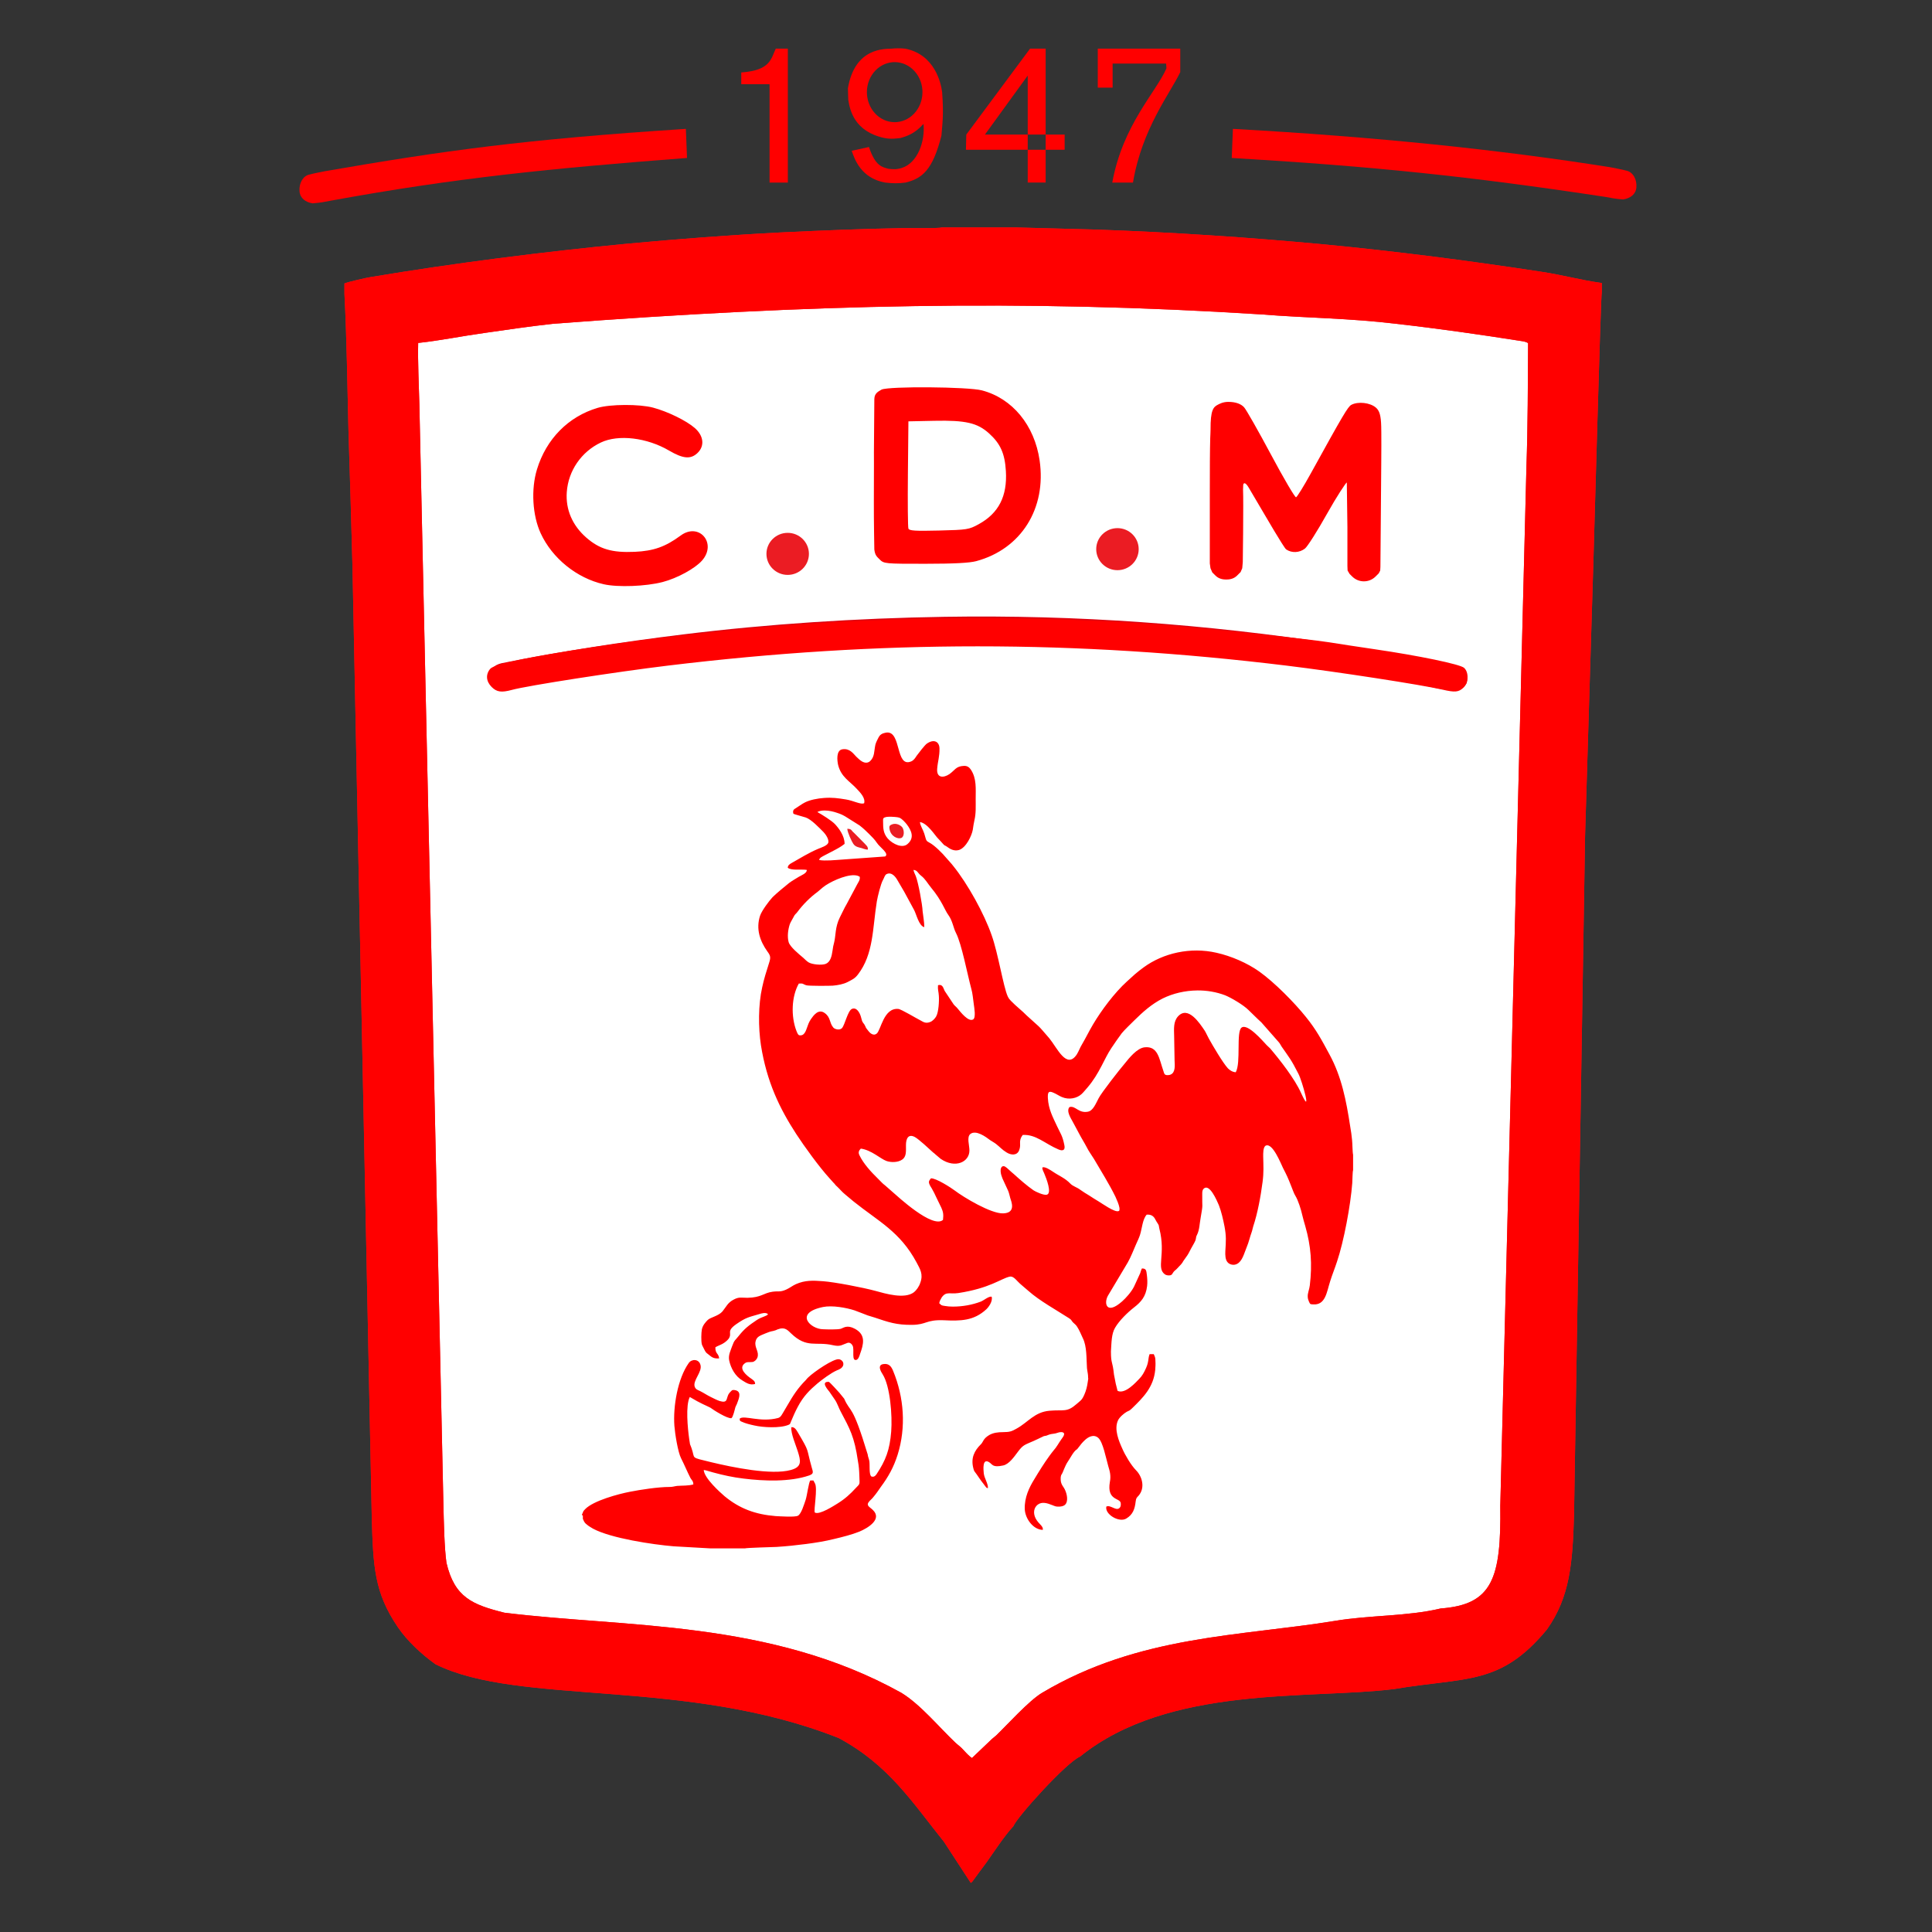<?xml version="1.0" encoding="UTF-8" standalone="no"?>
<svg
   xmlns:dc="http://purl.org/dc/elements/1.1/"
   xmlns:cc="http://creativecommons.org/ns#"
   xmlns:rdf="http://www.w3.org/1999/02/22-rdf-syntax-ns#"
   xmlns:svg="http://www.w3.org/2000/svg"
   xmlns="http://www.w3.org/2000/svg"
   xmlns:sodipodi="http://sodipodi.sourceforge.net/DTD/sodipodi-0.dtd"
   xmlns:inkscape="http://www.inkscape.org/namespaces/inkscape"
   width="1000"
   height="1000"
   viewBox="0 0 750 750"
   version="1.1"
   id="svg35"
   sodipodi:docname="Club Deportivo Morón.svg"
   inkscape:version="1.0.1 (3bc2e813f5, 2020-09-07)">
  <rect x="0" y="0" width="750" height="750" fill="#333333" stroke="none"/>
  <defs
     id="defs39" />
  <sodipodi:namedview
     pagecolor="#ffffff"
     bordercolor="#666666"
     borderopacity="1"
     objecttolerance="10"
     gridtolerance="10"
     guidetolerance="10"
     inkscape:pageopacity="0"
     inkscape:pageshadow="2"
     inkscape:window-width="1920"
     inkscape:window-height="1017"
     id="namedview37"
     showgrid="false"
     units="px"
     inkscape:zoom="0.845"
     inkscape:cx="500"
     inkscape:cy="500"
     inkscape:window-x="-8"
     inkscape:window-y="-8"
     inkscape:window-maximized="1"
     inkscape:current-layer="svg35" />
  <g
     id="surface1"
     transform="matrix(1.045,0,0,1.045,115.933,18.347)">
    <path
       style="fill:#eb1c23;fill-opacity:1;fill-rule:evenodd;stroke:none"
       d="m 17.016,91.609 c 0.875,16.711 1.051,33.773 1.488,50.402 0.523,16.887 1.051,33.773 1.488,50.664 l 7.176,353.598 c 0.523,18.113 0.934,27.762 9.684,40.625 3.5,5.16 8.863,10.125 14.027,13.801 31.391,15.562 92.996,4.852 149.777,27.41 18.504,9.965 27.105,23.59 39.094,38.555 l 9.934,15.238 0.441,-0.352 0.172,-0.176 2.363,-3.234 c 0.965,-1.312 1.84,-2.453 2.801,-3.766 2.625,-3.672 6.801,-10.098 10.039,-13.512 1.184,-3.23 19.633,-23.684 24.758,-25.875 33.074,-26.691 85.137,-21.195 116.668,-25.09 27.039,-4.551 39.426,-1.211 56.754,-22.086 8.664,-12.164 9.574,-25 10.102,-42.504 l 4.113,-252.707 c 1.047,-33.688 2.012,-67.289 3.062,-100.891 0.172,-4.113 2.711,-99.488 3.148,-100.801 v -3.328 c -8.664,-1.223 -13.914,-2.887 -22.574,-4.199 -26.953,-4.113 -53.289,-7.523 -80.59,-10.148 -28.176,-2.625 -56.703,-4.551 -85.141,-5.516 l -29.402,-0.785 h -27.301 c -1.75,0.438 -12.512,0.176 -15.137,0.262 -14.789,0.262 -29.664,0.875 -44.363,1.574 -19.254,0.965 -38.414,2.449 -57.402,4.199 -31.066,2.977 -64.754,7.266 -95.555,12.426 -1.223,0.176 -8.312,1.75 -9.625,2.363 z m 0,0"
       id="path2" />
    <path
       style="fill:#ffffff;fill-opacity:1;fill-rule:evenodd;stroke:none"
       d="m 44.406,109.809 c -0.176,7.262 0.262,15.402 0.438,22.75 l 8.922,408.375 c 0.176,7.09 0.344,16.293 1.141,22.051 3.004,12.883 9.672,15.578 21.523,18.551 44.82,5.59 98.609,2.586 147.441,29.75 7.09,4.289 14.266,13.039 20.125,18.551 1.141,1.051 1.926,1.488 3.062,2.801 0.613,0.699 2.188,2.363 3.066,2.887 l 7.438,-7.086 c 0.609,-0.523 0.961,-0.789 1.574,-1.312 3.762,-3.59 12.16,-12.949 17.062,-15.84 36.004,-21.426 73.555,-20.961 108.762,-26.711 12.953,-2.188 26.93,-1.641 39.293,-4.613 19.254,-1.414 22.48,-11.199 22.137,-38.152 l 9.715,-386.062 c 0.523,-15.051 0.523,-30.711 0.613,-45.852 -0.789,-0.438 -1.141,-0.523 -2.102,-0.699 -15.574,-2.449 -31.414,-4.723 -46.988,-6.473 -17.238,-2.102 -32.727,-2.102 -50.227,-3.5 -88.535,-5.594 -167.641,-3.75 -262.945,3.5 -8.578,0.961 -17.062,2.188 -25.465,3.41 -8.227,1.137 -16.273,2.801 -24.324,3.676 z m 0,0"
       id="path4" />
    <path
       style="fill:#de000f;fill-opacity:1;fill-rule:evenodd;stroke:none"
       d="m 239.973,211.574 c -32.727,0.527 -65.363,2.625 -97.305,6.562 -22.137,2.715 -45.41,6.301 -67.289,10.676 -3.031,0.73 -4.051,2.371 -4.363,4.273 -0.309,1.871 1.039,4.57 3.164,4.754 4.195,0.223 3.949,0.18 8.156,-0.504 l 33.297,-5.984 c 98.984,-14.473 199.363,-13.055 298.734,4.898 6.473,1.227 17.191,4.883 19.551,-0.109 1.082,-4.527 -2.227,-5.227 -4.852,-6.453 -3.152,-1.488 -39.988,-7.438 -43.926,-8.051 -48.215,-7.348 -95.992,-10.848 -145.168,-10.062 z m 0,0"
       id="path6" />
    <path
       style="fill:#ff0000;fill-opacity:1;fill-rule:evenodd;stroke:none"
       d="m 71.691,237.637 c -2.078,-2.078 -2.273,-4.684 -0.508,-6.75 1.531,-1.789 15.035,-4.586 40.5,-8.379 17.027,-2.535 24.605,-3.449 50.398,-6.082 47.754,-4.875 104.758,-5.684 154.438,-2.191 14.68,1.035 58.25,5.508 66.238,6.801 3.566,0.578 11.18,1.738 16.922,2.578 16.504,2.414 31.793,5.59 33.25,6.91 1.844,1.668 1.703,5.578 -0.266,7.41 -1.758,1.641 -3.113,1.766 -7.66,0.715 -7.996,-1.844 -39.238,-6.656 -58.086,-8.949 -78.379,-9.539 -150.902,-9.539 -229.676,-0.004 -19.434,2.352 -52.191,7.445 -57.961,9.016 -3.953,1.074 -5.688,0.828 -7.59,-1.074 z M 113.312,199.477 c -10,-2.27 -19.113,-9.637 -23.398,-18.922 -3.066,-6.641 -3.633,-16.352 -1.383,-23.73 3.441,-11.305 11.652,-19.633 22.543,-22.867 4.699,-1.395 15.512,-1.441 20.602,-0.086 5.414,1.441 12.395,4.855 15.5,7.582 3.328,2.922 3.715,6.715 0.949,9.312 -2.508,2.355 -5.316,2.105 -10.516,-0.941 -8.238,-4.828 -18.84,-6.086 -25.336,-3 -7.254,3.441 -12.098,10.484 -12.664,18.418 -0.465,6.473 2.066,12.375 7.238,16.898 4.93,4.312 9.562,5.672 18.027,5.293 6.992,-0.316 11.375,-1.871 17.047,-6.051 6.828,-5.031 13.582,2.859 7.945,9.281 -2.617,2.98 -9.203,6.574 -14.645,7.992 -6.238,1.625 -16.648,2.016 -21.91,0.82 z m 227.27,-3.219 -1.191,-1.191 -0.66,-1.543 -0.25,-1.785 V 166.125 c 0,-9.531 0.027,-16.246 0.16,-21.016 0.031,-1.109 0.117,-2.117 0.113,-3.027 -0.047,-7.344 1.066,-8.414 2.633,-9.254 0.727,-0.387 2.02,-1.094 3.957,-1.094 2.738,0 4.73,0.75 5.875,2.012 0.805,0.891 5.316,8.828 10.023,17.637 4.707,8.812 8.879,15.914 9.277,15.789 0.395,-0.129 2.852,-4.098 5.453,-8.82 12.016,-21.789 13.816,-24.84 15.074,-25.512 2.504,-1.34 6.965,-0.844 9.133,1.02 1.297,1.117 1.883,2.844 1.977,7.02 0.012,0.66 0.027,1.395 0.035,2.215 0.055,5.418 -0.047,14.48 -0.172,29.922 l -0.164,19.988 -0.078,1.383 -0.531,1.035 -1.176,1.176 c -2.402,2.402 -6.301,2.402 -8.703,0 l -0.973,-0.973 -0.73,-1.238 -0.066,-1.699 V 178.238 L 389.375,161.668 c -0.297,0.012 -3.773,5.234 -7.336,11.605 -3.562,6.371 -7.254,12.191 -8.195,12.938 -2.051,1.613 -4.965,1.746 -7.008,0.312 -0.82,-0.57 -8.234,-13.316 -8.234,-13.316 l -5.664,-9.613 c -1.062,-1.801 -1.742,-1.941 -2,-1.25 -0.082,0.215 -0.062,0.84 -0.078,1.246 -0.019,0.461 -0.066,0.73 -0.016,1.426 0.074,1.117 0.078,8.129 0.008,15.582 l -0.121,10.656 -0.199,2.27 -0.609,1.43 -1.309,1.305 c -1.27,1.27 -2.863,1.473 -4.016,1.473 -1.152,0 -2.746,-0.203 -4.016,-1.473 h 0.004 z m -124.773,-6.023 c -1.047,-1.043 -1.684,-1.52 -1.953,-3.648 0,0 -0.207,-10.941 -0.176,-17.707 0.066,-13.355 0.023,-18.398 0.023,-18.398 l 0.156,-19.781 c 0.019,-2.367 1.805,-2.945 2.695,-3.535 2.816,-1.285 32.078,-1.059 37.246,0.289 11.324,2.949 19.562,12.945 21.461,26.027 2.594,17.871 -6.879,32.926 -23.543,37.414 -2.48,0.672 -8.359,0.977 -18.93,0.98 -15.023,0.008 -15.367,-0.023 -16.98,-1.641 z m 36.863,-13.086 c 7.383,-4.062 10.613,-10.395 10.055,-19.707 -0.387,-6.52 -2.023,-10.184 -6.246,-13.996 -4.328,-3.914 -8.719,-4.926 -20.32,-4.684 l -9.641,0.203 -0.191,19.43 c -0.105,10.684 -0.019,19.871 0.188,20.414 0.305,0.797 2.531,0.938 11.352,0.719 10.535,-0.262 11.125,-0.355 14.805,-2.379 z m 0,0"
       id="path8" />
    <path
       style="fill:#ff0000;fill-opacity:1;fill-rule:evenodd;stroke:none"
       d="m 218.508,254.559 c -0.176,0.012 -0.359,0.043 -0.551,0.086 -1.234,0.234 -2.008,0.777 -2.473,1.633 -0.387,0.781 -1.004,1.875 -1.234,2.809 -0.543,2.492 -0.234,4.441 -1.934,6.074 -0.852,0.781 -1.934,0.781 -3.016,0.156 -0.852,-0.469 -1.465,-1.168 -2.164,-1.793 -1.082,-1.09 -2.395,-3.191 -5.176,-2.727 -2.32,0.391 -1.934,4.129 -1.547,5.844 1.156,4.52 4.25,5.922 7.031,8.957 1.16,1.246 3.172,3.273 2.629,5.223 -1.238,0.621 -3.863,-0.934 -6.801,-1.402 -2.938,-0.469 -5.023,-0.781 -8.117,-0.547 -2.316,0.156 -5.176,0.699 -7.031,1.637 -1.004,0.465 -2.785,1.789 -3.945,2.492 -0.539,0.391 -0.617,1.012 -0.383,1.715 0.23,0.234 3.941,1.168 4.559,1.402 2.086,0.699 5.023,3.816 6.648,5.453 0.617,0.621 2.238,2.805 1.699,4.051 -0.465,1.012 -2.473,1.637 -3.785,2.18 -3.48,1.48 -6.574,3.43 -9.895,5.297 -0.695,0.391 -1.312,0.855 -1.312,1.715 1.391,1.09 4.945,0.469 7.031,0.777 0.234,1.172 -2.008,2.027 -2.938,2.574 -1.234,0.777 -2.395,1.398 -3.555,2.258 -1.312,1.012 -4.945,4.051 -6.184,5.297 -1.312,1.402 -3.941,4.906 -4.637,6.855 -1.625,4.906 -0.078,9.426 2.703,13.32 1.16,1.559 1.316,2.18 0.621,4.285 -0.93,2.883 -1.934,6.078 -2.551,9.035 -1.469,6.469 -1.469,14.879 -0.465,21.5 2.164,13.633 6.957,23.527 13.137,33.031 2.938,4.52 8.582,12.309 12.367,16.438 0.621,0.621 0.777,0.934 1.395,1.559 0.539,0.465 0.773,1.012 1.391,1.48 1.004,0.934 1.855,2.023 2.938,2.883 l 3.168,2.648 c 9.199,7.398 17.238,11.141 23.422,22.668 1.312,2.492 2.547,4.328 1.391,7.52 -0.465,1.48 -1.473,2.805 -2.32,3.508 -3.48,2.727 -10.668,0.543 -14.375,-0.469 -4.562,-1.246 -15.152,-3.273 -19.402,-3.586 -3.863,-0.309 -6.801,-0.387 -10.125,1.094 -1.234,0.543 -2.242,1.402 -3.633,2.023 -2.316,1.012 -2.703,0.469 -5.023,0.781 -3.402,0.465 -4.172,2.18 -9.352,2.258 -2.32,0 -3.094,-0.391 -5.023,0.625 -2.32,1.168 -2.785,2.648 -4.254,4.441 -1.469,1.711 -4.48,2.18 -5.484,3.191 -0.773,0.781 -1.855,1.949 -2.164,3.504 -0.234,1.25 -0.309,4.363 0,5.531 0.078,0.391 0.695,1.402 0.926,1.949 0.387,0.777 0.617,1.168 1.312,1.637 1.316,1.012 1.855,1.793 4.176,1.637 -0.156,-1.949 -1.469,-1.637 -1.391,-4.133 0.695,-0.465 1.93,-0.855 2.703,-1.32 0.852,-0.469 1.699,-1.172 2.242,-1.871 1.469,-2.184 -1.082,-2.648 2.781,-5.375 3.711,-2.57 4.562,-2.57 8.504,-3.738 1.004,-0.312 2.473,-0.781 3.324,0 -0.387,0.777 -2.32,0.934 -4.176,2.18 -3.012,2.027 -4.559,3.195 -6.723,5.922 -1.316,1.711 -1.547,1.324 -2.473,3.895 -0.543,1.633 -1.395,3.113 -1.082,5.062 0.617,3.039 2.316,6.074 5.023,7.633 1.312,0.781 2.629,1.793 4.637,1.246 0,-1.09 -0.695,-1.402 -1.391,-1.945 -1.625,-1.094 -5.102,-3.816 -2.398,-5.766 0.773,-0.621 1.777,-0.312 2.859,-0.465 0.773,-0.156 1.547,-0.938 1.781,-1.641 0.77,-2.18 -1.16,-3.66 -0.695,-5.918 0.383,-1.949 1.855,-2.258 3.633,-3.039 2.625,-1.09 2.16,-0.621 3.785,-1.168 0.465,-0.156 0.773,-0.391 1.238,-0.469 2.316,-0.855 3.477,0.625 4.48,1.559 5.953,5.766 9.199,2.961 15.613,4.441 2.785,0.621 3.168,-0.078 5.41,-0.855 0.93,-0.312 1.625,0.465 1.934,1.09 0.695,1.48 -0.543,5.766 1.391,5.219 0.695,-0.234 1.082,-1.324 1.312,-2.102 1.316,-3.664 2.32,-7.168 -1.852,-9.43 -3.016,-1.633 -4.254,-0.309 -5.336,0 -1.234,0.312 -5.023,0.234 -6.492,0.156 -4.637,0 -10.973,-5.996 -0.074,-8.258 3.398,-0.699 8.656,0.234 11.746,1.25 1.777,0.621 3.168,1.242 4.871,1.867 0.848,0.312 1.699,0.469 2.547,0.781 5.102,1.711 8.117,2.805 13.992,2.727 5.488,-0.078 5.023,-1.949 11.672,-1.715 6.336,0.309 11.203,0.234 15.844,-4.051 0.77,-0.703 2.473,-2.883 2.008,-4.676 -1.004,-0.309 -2.859,1.324 -4.02,1.793 -3.246,1.246 -6.879,1.871 -10.434,1.871 -1.004,0 -1.93,-0.078 -2.859,-0.234 -1.621,-0.234 -1.234,-0.234 -2.164,-1.016 0.078,-0.777 0.617,-1.633 0.926,-2.18 1.703,-2.336 2.863,-1.133 6.109,-1.598 11.746,-1.793 15.766,-5.297 19.012,-6.078 1.703,-0.391 2.551,1.48 4.562,3.117 l 2.547,2.18 c 4.02,3.586 10.359,7.09 15.074,10.129 1.082,0.699 0.773,0.855 1.469,1.555 0.539,0.547 1.082,0.859 1.543,1.641 0.773,1.168 1.473,2.879 2.09,4.203 1.547,3.039 1.312,7.633 1.543,11.141 0.078,0.934 0.309,1.715 0.387,2.648 0.023,0.902 0.059,1.195 0.09,1.273 -0.035,0.148 -0.078,0.398 -0.164,1.074 -0.234,1.793 -0.621,3.352 -1.316,4.906 -0.926,2.105 -1.469,2.184 -2.859,3.43 -3.633,3.195 -4.715,2.027 -10.047,2.492 -5.566,0.469 -7.961,4.285 -12.211,6.621 -1.777,1.012 -2.551,1.324 -5.023,1.324 -1.934,0 -3.711,0.234 -5.18,1.09 -2.32,1.402 -2.164,2.496 -3.016,3.352 -2.551,2.492 -3.863,5.219 -2.859,9.039 0.078,0.387 0.23,0.855 0.461,1.164 1.16,1.48 2.09,3.117 3.324,4.598 l 0.699,0.938 c 0.387,0.465 0.309,0.543 0.926,0.621 0.078,-1.715 -1.312,-3.586 -1.547,-5.453 -0.152,-1.559 -0.539,-5.688 1.934,-4.207 1.391,0.855 1.238,2.105 5.258,1.246 2.238,-0.465 4.172,-3.348 5.41,-4.984 2.086,-2.805 2.473,-2.57 6.258,-4.285 0.773,-0.391 1.625,-0.699 2.32,-1.09 0.387,-0.156 0.773,-0.391 1.156,-0.547 0.699,-0.156 0.852,-0.078 1.473,-0.391 1.082,-0.465 1.777,-0.387 2.859,-0.621 0.461,-0.078 0.848,-0.312 1.312,-0.391 0.309,-0.078 0.621,-0.078 0.93,-0.078 0.074,0 0.309,0 0.383,0.078 1.395,0.391 -0.23,2.184 -0.461,2.57 -1.008,1.402 -1.777,2.961 -2.938,4.207 -0.543,0.625 -1.008,1.328 -1.547,2.027 -1.934,2.648 -3.863,5.766 -5.641,8.723 -1.777,2.883 -3.633,6.621 -3.48,10.984 0.156,3.66 3.246,7.715 6.727,7.715 0.152,-1.559 -1.469,-1.949 -2.707,-4.285 -1.004,-2.027 -0.617,-3.973 0.773,-5.062 1.625,-1.25 3.633,-0.547 5.41,0.152 1.238,0.469 1.312,0.625 2.859,0.547 1.16,-0.078 1.934,-0.469 2.32,-1.246 0.852,-1.637 0,-4.363 -0.773,-5.609 -0.465,-0.703 -0.93,-1.324 -1.16,-2.262 -0.156,-0.855 -0.23,-2.258 0.309,-2.957 0.465,-0.625 1.082,-2.961 2.32,-4.754 0.926,-1.324 1.934,-3.504 3.168,-4.363 0.309,-0.23 0,0.082 0.23,-0.152 l 1.16,-1.48 c 0.309,-0.391 0.465,-0.625 0.773,-0.934 0.387,-0.391 0.543,-0.625 0.926,-0.938 1.16,-1.09 3.172,-2.336 4.949,-0.855 1.777,1.559 2.859,7.477 3.711,10.438 0.617,2.023 1.082,3.66 0.617,5.996 -1.16,6.855 3.633,5.844 4.02,7.715 0.078,0.469 0.078,1.168 -0.156,1.559 -1.234,2.023 -3.555,-1.012 -5.176,-0.156 -0.621,2.883 4.789,6.074 7.418,4.438 2.473,-1.477 3.168,-3.582 3.477,-6.309 0.156,-1.402 0.465,-1.48 1.086,-2.18 2.551,-2.961 1.312,-7.168 -0.93,-9.426 -1.855,-1.871 -4.094,-5.688 -5.102,-8.023 -1.234,-2.727 -3.168,-7.168 -1.621,-10.516 0.539,-1.168 2.164,-2.57 3.246,-3.195 1.156,-0.621 0.848,-0.234 2.008,-1.324 4.098,-3.973 7.961,-7.793 8.582,-14.258 0.074,-1.09 0.152,-2.102 0.074,-3.191 0,-1.402 -0.156,-1.559 -0.617,-2.648 h -1.547 c -0.617,1.559 -0.23,2.723 -1.312,5.141 -0.773,1.711 -1.391,2.883 -2.551,4.051 -1.004,1.012 -5.18,5.844 -8.039,4.441 -0.465,-1.637 -0.871,-3.414 -1.332,-6.062 -0.543,-5.293 -1.113,-3.754 -1.129,-8.57 0.23,-3.273 0.16,-6.492 1.551,-8.828 1.547,-2.648 4.621,-5.645 7.016,-7.512 2.629,-2.027 4.406,-4.055 4.871,-7.949 0.156,-1.324 0.078,-2.727 -0.078,-4.051 -0.23,-1.637 -0.156,-2.492 -1.855,-2.492 -0.23,0.465 -0.465,1.09 -0.617,1.715 l -2.32,5.062 c -1.082,2.102 -3.016,4.207 -4.406,5.453 -5.871,5.219 -6.875,0.66 -5.254,-2.145 l 7.344,-12.309 c 1.234,-2.18 2.086,-4.52 3.09,-6.777 0.465,-1.012 1.16,-2.492 1.469,-3.504 0.773,-2.492 0.93,-5.766 2.473,-7.48 1.703,-0.156 2.629,0.625 3.172,1.715 0.387,0.699 0.539,1.012 0.926,1.555 0.617,0.938 0.309,0.781 0.617,1.949 2.473,9.66 -1.312,14.566 2.086,16.984 0.465,0.309 1.316,0.465 2.012,0.309 0.773,-0.234 0.695,-0.699 1.238,-1.324 0.461,-0.543 0.773,-0.621 1.312,-1.242 2.859,-2.961 1.082,-1.25 3.246,-4.133 0.773,-1.012 1.234,-1.945 1.855,-3.191 0.461,-0.859 1.391,-2.34 1.699,-3.195 0.23,-0.777 0.078,-1.168 0.539,-1.945 0.93,-1.871 0.93,-4.129 1.316,-6.156 1.004,-5.922 0.539,-3.195 0.617,-9.035 0,-0.938 0.078,-1.48 0.543,-1.949 2.164,-2.023 4.867,4.363 5.641,6.152 0.93,2.418 1.547,5.145 2.086,7.871 0.695,3.738 0.543,5.375 0.309,9.191 -0.074,1.48 0.004,3.117 0.773,4.051 0.621,0.855 2.242,1.402 3.555,0.699 2.012,-1.012 2.629,-3.891 3.637,-6.309 0.77,-1.789 1.156,-3.738 1.852,-5.605 0.234,-0.625 0.309,-1.328 0.543,-2.027 1.621,-4.832 2.781,-11.141 3.477,-16.516 0.465,-3.504 0.309,-5.922 0.23,-9.426 0,-1.168 -0.074,-3.508 0.93,-4.051 2.551,-1.246 5.641,6.699 6.414,8.258 1.547,3.035 1.781,3.504 3.094,6.855 0.387,0.934 1.004,2.727 1.469,3.426 1.082,1.715 2.164,5.219 2.625,7.324 0.309,1.324 0.699,2.648 1.086,3.973 2.164,7.555 2.625,14.18 1.699,22.047 -0.156,1.48 -0.852,2.883 -0.773,4.207 0,0.699 0.23,1.324 0.465,1.867 0.461,0.938 0.383,0.938 1.543,1.012 4.637,0.312 5.023,-4.594 6.34,-8.645 0.773,-2.492 1.777,-4.906 2.551,-7.324 2.473,-7.32 5.023,-20.797 5.641,-29.133 0.078,-0.934 0.078,-4.207 0.309,-4.754 v -5.766 c -0.23,-0.777 -0.23,-4.207 -0.383,-5.453 -0.156,-1.711 -0.387,-3.348 -0.695,-5.062 -1.469,-9.582 -3.172,-18.383 -7.652,-26.641 -2.938,-5.453 -4.949,-9.27 -8.812,-14.023 -4.176,-5.219 -11.672,-12.852 -17.391,-16.906 -4.406,-3.113 -10.281,-5.684 -15.848,-6.93 -9.582,-2.184 -19.707,0.074 -27.047,5.449 -1.082,0.781 -2.168,1.637 -3.172,2.496 l -3.012,2.727 c -4.641,4.207 -9.508,10.75 -12.602,15.969 -1.777,3.039 -2.625,4.906 -4.094,7.402 -0.773,1.246 -1.16,2.492 -1.934,3.738 -3.789,5.688 -7.266,-2.418 -10.203,-6 l -2.629,-3.035 c -0.461,-0.547 -0.848,-0.938 -1.312,-1.402 l -4.484,-4.055 c -1.543,-1.633 -3.863,-3.348 -5.871,-5.449 -0.465,-0.469 -0.773,-0.859 -1.16,-1.637 -1.625,-3.586 -3.559,-15.969 -5.953,-22.668 -2.781,-8.027 -8.887,-19.09 -14.297,-25.789 -0.465,-0.543 -0.773,-1.012 -1.316,-1.555 l -1.312,-1.48 c -1.238,-1.559 -4.328,-4.598 -5.949,-5.453 -1.703,-0.938 -1.316,-0.781 -2.164,-3.508 -0.465,-1.48 -1.469,-2.883 -1.625,-4.281 2.781,0.309 5.719,5.141 6.723,6.074 0.695,0.703 1.238,1.324 1.934,2.102 0.543,0.625 0.539,0.391 1.234,0.859 1.238,0.934 2.785,1.871 4.641,1.324 2.629,-0.855 4.715,-5.297 5.102,-7.48 0.23,-1.402 0.309,-2.258 0.617,-3.582 0.617,-2.492 0.465,-5.297 0.465,-7.867 0,-3.816 0.387,-7.633 -1.781,-10.906 -0.539,-0.777 -1.234,-1.48 -2.625,-1.402 -1.469,0.078 -2.242,0.387 -3.094,1.09 -0.77,0.699 -1.391,1.324 -2.238,1.949 -2.164,1.48 -4.871,1.559 -4.562,-2.027 0.23,-2.805 0.926,-4.52 0.852,-7.555 -0.078,-2.57 -2.164,-3.508 -4.715,-1.715 -0.695,0.469 -3.168,3.66 -3.785,4.52 -0.543,0.855 -1.086,1.711 -2.09,2.102 -5.766,2.34 -3.551,-11.184 -8.957,-10.758 z m -23.125,28.965 c 1.656,0 3.438,0.441 4.645,0.879 1.234,0.391 1.93,0.703 3.016,1.324 l 5.332,3.348 c 1.699,1.324 2.242,1.949 3.477,3.117 1.082,1.094 2.09,2.027 3.016,3.43 1.004,1.559 4.637,3.895 3.016,4.984 l -16.234,1.168 c -2.316,0.156 -6.027,0.547 -8.27,0.156 0,-0.855 1.395,-1.402 2.09,-1.793 0.848,-0.465 1.699,-0.855 2.547,-1.324 1.934,-1.012 3.324,-1.711 4.793,-2.883 0,-3.113 -2.242,-5.918 -3.633,-7.398 -1.312,-1.324 -4.559,-3.352 -6.492,-4.441 0.754,-0.41 1.703,-0.566 2.699,-0.566 z m 23.852,2.332 c 1.32,-0.039 3.266,0.105 3.902,0.336 1.004,0.391 2.164,1.715 2.781,2.496 1.781,2.336 2.938,5.062 0.234,7.32 -1.855,1.637 -5.414,0.078 -7.344,-2.102 -1.625,-1.949 -1.699,-3.738 -1.699,-6.309 -0.078,-1.168 0.078,-1.402 1.082,-1.637 0.23,-0.059 0.602,-0.094 1.043,-0.105 z m 9.16,19.734 c 1.543,0.156 1.543,1.172 2.859,2.184 1.543,1.168 2.473,2.957 3.707,4.438 4.02,4.832 5.102,8.414 6.34,10.051 1.699,2.336 1.855,4.832 2.938,6.855 2.086,4.129 4.172,15.191 5.641,20.645 0.465,1.48 0.695,4.129 0.93,5.766 0.152,1.246 0.848,4.906 -0.234,5.605 -1.777,1.094 -4.793,-2.883 -5.719,-3.973 -0.617,-0.777 -1.082,-1.012 -1.547,-1.633 l -3.32,-4.988 c -0.465,-0.777 -0.621,-2.648 -2.477,-2.102 -0.152,1.715 0.234,2.336 0.309,3.895 0.156,1.871 -0.074,6.152 -1.004,7.711 -0.387,0.703 -1.312,1.715 -2.164,2.027 -1.547,0.625 -2.395,0.156 -3.477,-0.469 -1.703,-0.855 -7.344,-4.285 -8.426,-4.363 -5.488,-0.465 -6.414,7.945 -8.039,9.191 -1.156,0.938 -2.473,-0.23 -2.938,-0.855 -1.699,-2.102 -0.691,-1.012 -1.621,-2.57 -0.23,-0.391 -0.621,-0.699 -0.852,-1.324 -0.156,-0.465 -0.309,-1.09 -0.461,-1.637 -0.387,-1.324 -1.547,-3.582 -3.324,-2.805 -1.547,0.703 -2.629,6.078 -3.711,7.168 -0.852,0.855 -2.629,0.391 -3.168,-0.234 -1.547,-1.789 -0.93,-3.738 -3.168,-5.375 -2.398,-1.789 -4.254,0.934 -5.18,2.258 -1.547,2.262 -1.469,4.598 -2.859,5.688 -0.387,0.312 -1.238,0.469 -1.699,0.156 -0.312,-0.234 -0.621,-1.012 -0.777,-1.402 -2.16,-5.531 -1.852,-12.93 0.852,-17.68 1.777,-0.156 1.469,0.23 2.707,0.621 0.926,0.312 8.965,0.23 9.891,0.156 1.934,-0.156 3.941,-0.547 5.488,-1.324 1.934,-1.016 2.707,-1.324 3.863,-2.805 5.875,-7.637 5.41,-17.141 7.035,-27.188 0.309,-1.793 1.469,-6.621 2.32,-8.023 0.461,-0.781 0.617,-1.793 1.312,-2.105 1.934,-0.934 3.402,1.168 4.02,2.258 0.852,1.48 1.699,2.883 2.551,4.363 l 3.633,6.699 c 0.848,1.559 1.777,5.922 3.789,6.391 0,-2.027 -0.387,-3.742 -0.621,-5.922 -0.078,-2.414 -1.621,-10.75 -2.551,-13.086 -0.309,-0.781 -0.695,-1.402 -0.848,-2.262 z m -22,1.984 c 0.824,0.027 1.535,0.207 2.055,0.59 0.156,1.246 -0.539,1.945 -1.004,2.879 l -3.863,7.246 c -0.93,1.559 -1.699,3.348 -2.551,4.984 -1.777,3.586 -1.469,6.703 -2.086,9.195 -0.309,1.168 -0.465,1.867 -0.617,3.113 -0.312,2.262 -0.852,4.207 -2.477,4.91 -1.543,0.621 -5.176,0.234 -6.414,-0.547 -0.773,-0.465 -1.391,-1.168 -2.008,-1.715 -1.469,-1.246 -4.949,-4.051 -5.414,-5.84 -0.539,-2.027 -0.23,-4.52 0.391,-6.469 0.309,-0.934 0.848,-1.633 1.312,-2.57 0.695,-1.48 1.004,-1.324 1.547,-2.102 2.086,-2.805 4.715,-5.453 7.496,-7.48 0.773,-0.621 1.238,-1.09 2.012,-1.711 2.258,-1.836 8.039,-4.598 11.621,-4.484 z m 127.398,42.797 c 3.516,-0.031 7.066,0.543 10.383,1.805 2.316,0.934 6.879,3.66 8.656,5.453 l 2.32,2.262 c 0.848,0.855 1.621,1.555 2.469,2.336 l 6.574,7.477 c 0.387,0.469 0.617,1.012 0.926,1.48 3.016,4.363 3.477,4.672 6.262,10.125 1.391,2.57 5.254,16.516 1.004,7.168 -2.32,-5.219 -7.805,-12.23 -11.516,-16.59 -0.387,-0.391 -0.852,-0.781 -1.238,-1.172 -1.547,-1.637 -7.113,-8.176 -9.352,-6.543 -2.09,1.559 -0.156,13.012 -2.164,16.594 -1.316,-0.078 -2.32,-0.855 -2.938,-1.48 -1.855,-2.023 -5.566,-8.336 -7.035,-10.984 -0.539,-0.934 -1.004,-2.102 -1.543,-2.961 -1.934,-2.883 -6.184,-9.348 -9.895,-5.375 -1.777,1.949 -1.547,4.52 -1.469,7.559 0.078,2.957 0.078,5.918 0.156,8.879 0.078,1.715 0.387,4.441 -1.469,5.223 -0.465,0.23 -1.469,0.309 -1.934,0.074 -0.465,-0.234 -0.617,-0.934 -0.773,-1.477 -1.543,-4.363 -1.934,-9.273 -6.957,-8.727 -2.859,0.312 -5.793,4.051 -7.418,6.074 -1.699,1.949 -8.656,10.828 -9.66,12.855 -1.008,1.871 -2.012,4.598 -3.945,4.984 -3.555,0.703 -4.637,-2.336 -6.879,-1.711 -1.312,1.48 0.543,4.207 1.16,5.375 0.852,1.559 1.699,3.191 2.551,4.75 0.852,1.637 1.777,3.039 2.629,4.672 0.848,1.715 1.777,2.883 2.781,4.52 2.707,4.676 5.566,9.117 7.961,14.023 0.543,1.246 1.238,2.727 1.469,4.051 0,0.234 0.078,0.547 0,0.781 -0.078,0.543 0,0.23 -0.309,0.465 -1.391,0.621 -6.336,-2.961 -7.418,-3.582 -1.16,-0.703 -2.32,-1.402 -3.48,-2.184 -1.16,-0.699 -2.316,-1.402 -3.398,-2.18 -1.082,-0.855 -2.629,-1.246 -3.555,-2.18 -2.09,-2.184 -4.176,-2.887 -6.574,-4.52 -0.695,-0.469 -3.012,-2.027 -3.863,-1.559 -0.23,0.625 0.543,1.793 0.773,2.492 0.617,1.48 2.859,7.09 0.852,7.633 -1.16,0.312 -4.254,-1.168 -4.949,-1.633 -2.551,-1.793 -4.945,-3.895 -7.266,-6 -0.617,-0.543 -1.234,-1.012 -1.777,-1.559 -0.309,-0.312 -1.391,-1.324 -1.93,-1.402 -1.004,-0.156 -1.316,1.016 -1.238,1.949 0.078,1.09 0.387,1.789 0.695,2.648 l 2.086,4.516 c 0.387,0.938 0.465,1.559 0.773,2.652 0.387,1.324 2.32,5.609 -2.625,5.762 -4.484,0.156 -14.609,-5.918 -18.086,-8.566 -1.238,-0.938 -6.883,-4.598 -8.738,-4.441 -0.387,0.543 -1.004,1.012 -0.617,2.027 0.156,0.465 0.617,1.246 0.93,1.711 0.617,1.09 1.234,2.262 1.777,3.508 0.617,1.246 1.16,2.414 1.777,3.66 0.695,1.559 0.848,2.492 0.617,4.52 -3.863,3.426 -17.082,-8.961 -18.551,-10.207 l -3.012,-2.648 c -0.387,-0.312 -0.621,-0.465 -1.008,-0.855 l -1.852,-1.871 c -2.242,-2.18 -5.102,-5.297 -6.57,-8.336 -0.617,-1.168 -0.23,-1.871 0.465,-2.57 3.941,0.547 7.34,3.82 9.504,4.598 1.781,0.625 4.328,0.543 5.797,-0.469 1.699,-1.09 1.469,-3.117 1.469,-5.453 0,-2.336 0.852,-4.285 3.324,-2.961 1.625,0.934 5.18,4.285 6.723,5.688 0.387,0.312 0.543,0.391 0.93,0.777 l 1.93,1.637 c 5.488,3.742 10.746,1.094 10.668,-3.191 0,-1.871 -1.082,-4.988 0.387,-6.078 2.086,-1.559 5.719,1.09 7.344,2.336 0.695,0.469 1.469,0.859 2.164,1.402 1.391,1.09 2.316,2.184 3.863,3.117 1.699,1.09 3.941,1.246 4.715,-0.777 0.926,-2.336 -0.465,-3.273 1.312,-5.688 4.949,-0.312 8.273,3.273 13.297,5.375 1.621,0.703 2.629,0.312 2.164,-1.715 -0.695,-3.426 -1.391,-4.129 -2.629,-6.777 -1.625,-3.504 -3.246,-6.387 -3.477,-10.594 -0.078,-2.027 0.152,-2.883 2.164,-1.945 1.082,0.465 1.93,1.086 3.012,1.555 2.707,1.168 5.645,0.469 7.344,-1.09 0.773,-0.703 1.469,-1.637 2.242,-2.492 4.402,-5.141 6.184,-10.672 8.809,-14.566 1.238,-1.871 2.551,-3.738 3.867,-5.531 1.004,-1.246 3.398,-3.508 4.637,-4.754 3.168,-3.117 6.414,-6.074 10.59,-8.18 3.824,-1.883 8.285,-2.93 12.805,-2.973 z M 200.723,487.375 c -2.012,-0.309 -9.277,4.676 -11.363,6.699 -0.387,0.312 -0.695,0.781 -1.004,1.094 -2.938,2.957 -4.637,5.609 -6.801,9.348 -0.465,0.855 -1.004,1.637 -1.469,2.492 -0.539,0.855 -0.93,1.867 -1.934,2.18 -6.648,1.793 -12.598,-1.168 -14.297,0.234 -0.078,0.777 0.152,0.934 0.77,1.168 1.316,0.625 3.25,1.09 4.719,1.402 3.012,0.703 9.43,1.09 12.598,-0.234 0.773,-0.312 0.617,-0.465 0.926,-1.168 0.773,-1.867 1.625,-3.816 2.551,-5.531 2.09,-3.973 4.484,-6.309 7.344,-8.723 1.699,-1.402 5.023,-3.898 7.188,-4.832 1.082,-0.391 1.934,-0.855 2.316,-1.793 0.387,-1.246 -0.539,-2.18 -1.543,-2.336 z m -53.465,0.312 c -0.871,-0.078 -1.797,0.312 -2.34,1.09 -4.094,5.766 -5.875,16.125 -5.332,23.371 0.23,2.961 1.312,9.738 2.473,11.996 1.234,2.414 2.242,4.91 3.477,7.324 0.465,0.855 1.082,1.09 1.082,2.414 -1.93,0.543 -4.016,0.391 -6.027,0.547 -1.16,0.156 -1.547,0.391 -2.859,0.391 -4.172,0 -10.742,1.012 -14.684,1.789 -4.098,0.781 -13.527,3.27 -16.621,6.465 -1.082,1.09 -0.539,0.855 -1.234,2.102 l 0.387,0.316 v 1.164 c 0.23,0.391 0.309,0.859 0.617,1.25 0.309,0.465 0.543,0.621 0.93,0.934 0.695,0.621 1.391,0.934 2.238,1.48 6.648,3.582 22.34,5.922 29.914,6.543 l 13.68,0.777 h 12.828 c 0.621,-0.234 10.051,-0.465 11.75,-0.543 3.711,-0.234 7.344,-0.625 10.977,-1.09 3.555,-0.469 7.031,-1.016 10.434,-1.871 3.016,-0.703 6.645,-1.637 9.352,-2.727 3.168,-1.324 8.582,-4.598 5.023,-8.023 -1.234,-1.246 -2.859,-1.637 -1.156,-3.43 0.539,-0.543 0.926,-0.855 1.465,-1.559 0.93,-1.09 1.777,-2.332 2.629,-3.578 2.781,-3.742 4.793,-7.324 6.262,-12 3.168,-10.129 2.395,-21.266 -1.703,-31.16 -0.617,-1.48 -1.469,-2.805 -3.555,-2.492 -2.473,0.312 -0.926,2.883 -0.309,3.816 2.781,4.363 3.633,15.27 3.168,21.266 -0.539,6.777 -2.008,10.676 -5.488,15.895 -0.461,0.621 -1.082,1.168 -2.008,0.699 -0.773,-1.09 -0.387,-4.051 -0.617,-5.609 -0.156,-0.934 -0.543,-1.637 -0.617,-2.492 -5.844,-19.352 -6.324,-15.164 -8.734,-20.719 l -1.781,-2.184 c -0.383,-0.469 -3.555,-3.895 -3.863,-4.051 -3.324,-0.234 -0.309,3.039 0.156,3.66 l 2.086,3.039 c 0.848,1.246 1.473,3.207 2.094,4.297 3.379,6.367 5.109,9.344 6.406,18.375 0.387,2.102 0.465,3.426 0.543,5.605 0.078,3.43 0.387,2.648 -1.469,4.598 -1.855,2.023 -3.863,3.895 -6.648,5.609 -1.156,0.699 -6.723,4.363 -8.422,3.348 -0.543,-0.621 1.16,-9.113 0,-10.906 -0.23,-0.391 -0.312,-0.621 -0.543,-1.012 h -1.16 c -0.617,0.934 -1.156,5.453 -1.699,7.168 -0.617,1.789 -1.621,5.219 -2.859,5.922 -1.082,0.621 -6.648,0.23 -8.27,0.152 -7.652,-0.621 -13.449,-2.805 -19.016,-7.398 -1.621,-1.402 -7.574,-6.699 -7.727,-9.738 0.848,0.078 2.551,0.703 3.555,0.934 3.711,1.016 7.344,1.793 11.207,2.258 7.574,0.938 17.156,1.328 24.422,-1.164 1.703,-0.625 1.473,-1.172 0.93,-2.961 -2.164,-7.715 -0.617,-5.301 -5.102,-12.934 -0.543,-0.855 -1.16,-2.18 -2.473,-2.023 -0.234,2.336 1.699,6.699 2.395,8.957 1.082,3.508 1.699,5.766 -2.551,6.934 -7.266,2.023 -21.797,-1.016 -29.602,-2.883 -8.117,-2.027 -5.797,-1.012 -7.344,-5.297 -0.77,-2.105 -0.387,-0.469 -0.852,-3.426 -0.539,-3.82 -1.387,-12.391 0.234,-15.504 4.25,2.551 5.961,3.09 7.652,3.973 1.004,0.777 6.258,4.129 7.805,3.895 0.617,-0.391 1.238,-3.191 1.469,-4.051 0.156,-0.465 0.387,-0.777 0.543,-1.168 0.539,-1.559 1.93,-4.285 -0.156,-5.062 -0.465,-0.156 -1.234,-0.312 -1.621,-0.078 -0.078,0 -0.773,0.777 -0.93,0.934 -0.617,0.703 -0.695,1.402 -1.082,2.492 -0.387,1.094 -1.469,0.855 -2.629,0.547 -0.926,-0.312 -2.324,-1.016 -3.098,-1.406 -1.621,-0.777 -2.543,-1.477 -4.09,-2.258 -1.004,-0.465 -1.621,-0.621 -2.008,-1.555 -0.93,-2.34 2.938,-5.609 2.086,-8.258 -0.309,-1.094 -1.121,-1.637 -1.988,-1.715 z m 0,0"
       id="path10" />
    <path
       style="fill:#eb1c23;fill-opacity:1;fill-rule:evenodd;stroke:none"
       d="m 211.465,298.035 c 0.078,-1.246 -0.695,-1.559 -1.312,-2.336 l -3.863,-3.895 c -1.008,-0.781 -0.773,-1.48 -2.477,-1.48 0.078,1.402 1.625,4.672 2.242,5.605 0.543,0.781 1.16,1.094 2.398,1.402 1.004,0.156 1.93,0.781 3.012,0.703 z m 0,0"
       id="path12" />
    <path
       style="fill:#eb1c23;fill-opacity:1;fill-rule:evenodd;stroke:none"
       d="m 220.43,288.688 c -0.77,0.312 -1.156,0.543 -0.926,1.715 0.465,2.805 3.09,3.816 4.328,3.348 1.238,-0.469 1.16,-2.805 0.465,-3.895 -0.617,-0.855 -2.32,-1.793 -3.867,-1.168 z m 0,0"
       id="path14" />
    <path
       style="fill:#eb1c23;fill-opacity:1;fill-rule:evenodd;stroke:none"
       d="m 189.559,188.199 c 0,-4.316 -3.531,-7.812 -7.887,-7.812 -4.355,0 -7.891,3.496 -7.891,7.812 0,4.312 3.535,7.809 7.891,7.809 4.355,0 7.887,-3.496 7.887,-7.809 z m 0,0"
       id="path16" />
    <path
       style="fill:#eb1c23;fill-opacity:1;fill-rule:evenodd;stroke:none"
       d="m 312.062,186.445 c 0,-4.312 -3.531,-7.809 -7.887,-7.809 -4.355,0 -7.891,3.496 -7.891,7.809 0,4.316 3.535,7.812 7.891,7.812 4.355,0 7.887,-3.496 7.887,-7.812 z m 0,0"
       id="path18" />
    <path
       style="fill:#ff0000;fill-opacity:1;fill-rule:evenodd;stroke:none"
       d="m 181.734,0.516 v 49.746 h -6.793 V 13.723 H 164.426 V 9.363 C 175.363,8.57 175.441,4.242 177.25,0.516 Z m 0,0"
       id="path20" />
    <path
       style="fill:#ff0000;fill-opacity:1;fill-rule:evenodd;stroke:none"
       d="m 220.324,0.516 c -2.422,0.137 -13.703,-0.59 -16.281,14.746 l 0.129,4.23 c 0.594,3.754 2.176,11.828 13.461,14.23 2.684,0.48 4.191,0.172 5.898,0 2.738,-0.742 5.516,-1.816 8.59,-5.254 0.645,6.223 -2.027,14.562 -8.207,16.41 -1.074,0.266 -1.832,0.641 -4.871,0.254 -2.234,-0.629 -4.797,-0.914 -7.18,-8.078 l -6.41,1.41 c 1.074,3.109 3.453,10.195 12.438,11.797 2.52,0.32 5.043,0.363 7.562,0 6.227,-1.504 10.094,-4.68 13.336,-17.438 0.324,-4.348 0.902,-7.598 0.254,-16.152 -0.418,-3.363 -2.703,-13.969 -13.719,-16.156 -1.984,-0.203 -3.695,-0.141 -5,0 z m 1.09,5.004 c 0.344,0 0.688,0.016 1.031,0.055 0.344,0.035 0.684,0.094 1.02,0.168 0.34,0.07 0.672,0.164 1,0.273 0.328,0.109 0.652,0.238 0.969,0.383 0.316,0.145 0.625,0.305 0.93,0.484 0.301,0.18 0.594,0.371 0.879,0.582 0.285,0.211 0.559,0.438 0.82,0.676 0.266,0.238 0.516,0.492 0.754,0.762 0.242,0.266 0.469,0.543 0.684,0.836 0.215,0.293 0.414,0.594 0.602,0.906 0.184,0.312 0.355,0.637 0.512,0.969 0.156,0.332 0.297,0.672 0.422,1.016 0.125,0.348 0.234,0.699 0.324,1.059 0.094,0.359 0.168,0.723 0.227,1.09 0.059,0.363 0.098,0.734 0.125,1.105 0.016,0.262 0.023,0.523 0.023,0.789 0,0.371 -0.016,0.742 -0.051,1.113 -0.035,0.371 -0.086,0.738 -0.152,1.102 -0.07,0.367 -0.156,0.727 -0.258,1.082 -0.102,0.355 -0.219,0.703 -0.352,1.047 -0.137,0.344 -0.285,0.676 -0.449,1.004 -0.164,0.324 -0.344,0.645 -0.539,0.949 -0.195,0.309 -0.402,0.605 -0.625,0.891 -0.223,0.285 -0.457,0.555 -0.703,0.812 -0.246,0.262 -0.504,0.508 -0.773,0.738 -0.27,0.23 -0.551,0.445 -0.84,0.648 -0.289,0.199 -0.59,0.387 -0.895,0.555 -0.309,0.168 -0.621,0.32 -0.945,0.453 -0.32,0.137 -0.645,0.254 -0.977,0.355 -0.332,0.098 -0.668,0.18 -1.008,0.242 -0.34,0.062 -0.68,0.109 -1.023,0.133 -0.242,0.02 -0.484,0.031 -0.73,0.031 -0.344,0 -0.688,-0.02 -1.031,-0.059 -0.34,-0.035 -0.68,-0.09 -1.02,-0.164 -0.336,-0.074 -0.672,-0.168 -1,-0.277 -0.328,-0.109 -0.652,-0.238 -0.969,-0.383 -0.316,-0.145 -0.625,-0.305 -0.926,-0.484 -0.305,-0.18 -0.598,-0.371 -0.883,-0.582 -0.281,-0.211 -0.555,-0.438 -0.82,-0.676 -0.262,-0.238 -0.516,-0.492 -0.754,-0.762 -0.238,-0.266 -0.469,-0.543 -0.68,-0.836 -0.215,-0.293 -0.414,-0.594 -0.602,-0.906 -0.188,-0.312 -0.359,-0.637 -0.512,-0.969 -0.16,-0.328 -0.301,-0.668 -0.426,-1.016 -0.121,-0.348 -0.23,-0.699 -0.324,-1.059 -0.09,-0.359 -0.168,-0.723 -0.223,-1.09 -0.059,-0.363 -0.102,-0.734 -0.125,-1.105 -0.019,-0.262 -0.027,-0.523 -0.027,-0.789 0,-0.371 0.016,-0.742 0.051,-1.113 0.035,-0.371 0.086,-0.738 0.156,-1.102 0.066,-0.367 0.152,-0.727 0.254,-1.082 0.102,-0.355 0.219,-0.703 0.355,-1.047 0.133,-0.34 0.281,-0.676 0.445,-1.004 0.168,-0.324 0.348,-0.645 0.543,-0.949 0.191,-0.309 0.402,-0.602 0.621,-0.887 0.223,-0.285 0.457,-0.559 0.707,-0.816 0.246,-0.262 0.504,-0.504 0.773,-0.734 0.27,-0.234 0.547,-0.449 0.84,-0.652 0.289,-0.199 0.586,-0.383 0.895,-0.551 0.305,-0.172 0.621,-0.324 0.941,-0.457 0.32,-0.137 0.648,-0.254 0.98,-0.352 0.328,-0.102 0.664,-0.184 1.004,-0.246 0.34,-0.062 0.68,-0.105 1.023,-0.133 0.246,-0.02 0.488,-0.027 0.73,-0.027 z m 0,0"
       id="path22" />
    <path
       style="fill:#ff0000;fill-opacity:1;fill-rule:evenodd;stroke:none"
       d="m 284.559,32.441 h -29.617 l 15.898,-21.922 v 39.742 h 6.664 V 0.516 h -5.801 l -23.684,31.926 -0.129,5.641 h 36.668 z m 0,0"
       id="path24" />
    <path
       style="fill:#ff0000;fill-opacity:1;fill-rule:evenodd;stroke:none"
       d="m 296.867,15.004 h 5.512 v -8.938 H 322.25 l 0.129,1.758 c -3.891,8.93 -16.23,20.992 -20.129,42.438 h 7.691 c 3.359,-20.105 13.863,-33.195 17.566,-41.027 v -8.719 h -30.641 z m 0,0"
       id="path26" />
    <path
       style="fill:#ff0000;fill-opacity:1;fill-rule:evenodd;stroke:none"
       d="m 3.984,47.289 c -2.336,0.484 -3.918,3.176 -3.652,6.25 0.223,2.562 2.215,4.004 4.836,4.445 2.918,-0.227 4.387,-0.523 6.305,-0.906 C 58.258,48.496 93.801,44.992 144.273,41.121 L 143.848,30.316 C 83.641,34.215 53.539,38.469 9.898,46.02 c -2.094,0.422 -4.348,0.844 -5.914,1.27 z m 0,0"
       id="path28" />
    <path
       style="fill:#ff0000;fill-opacity:1;fill-rule:evenodd;stroke:none"
       d="m 493.25,45.84 c 2.363,0.484 3.965,3.176 3.691,6.246 -0.223,2.566 -2.238,4.008 -4.887,4.449 -2.953,-0.227 -4.438,-0.527 -6.379,-0.906 C 435.156,47.941 398.75,44.207 346.629,41.121 l 0.434,-10.805 c 53.172,2.941 99.039,7.723 140.207,14.254 2.113,0.422 4.395,0.844 5.98,1.266 z m 0,0"
       id="path30" />
    <path
       style="fill:#ff0000;fill-opacity:1;fill-rule:evenodd;stroke:none"
       d="m 53.766,540.934 -8.922,-408.375 c -0.176,-7.348 -0.613,-15.488 -0.438,-22.75 h 0.262 c 8.051,-0.875 16.098,-2.539 24.324,-3.676 8.402,-1.223 16.887,-2.449 25.465,-3.41 95.305,-7.25 174.41,-9.094 262.945,-3.5 17.5,1.398 32.988,1.398 50.227,3.5 15.574,1.75 31.414,4.023 46.988,6.473 0.961,0.176 1.312,0.262 2.102,0.703 -0.09,15.137 -0.09,30.797 -0.613,45.848 l -9.715,386.062 c 0.344,26.953 -2.883,36.738 -22.137,38.152 -12.363,2.973 -26.34,2.426 -39.293,4.613 -35.207,5.75 -72.758,5.285 -108.762,26.711 -4.902,2.891 -13.301,12.25 -17.062,15.84 -0.613,0.523 -0.965,0.789 -1.574,1.312 l -7.438,7.086 c -0.875,-0.523 -2.453,-2.188 -3.062,-2.887 -1.141,-1.312 -1.926,-1.75 -3.066,-2.801 -5.859,-5.512 -13.035,-14.262 -20.125,-18.551 C 175.039,584.121 121.25,587.125 76.43,581.535 64.578,578.562 57.91,575.867 54.906,562.984 54.109,557.227 53.941,548.023 53.766,540.934 Z M 480.957,191.711 c 0.172,-4.113 2.711,-99.488 3.148,-100.801 v -3.328 c -8.664,-1.223 -13.914,-2.887 -22.574,-4.199 -26.953,-4.113 -53.289,-7.523 -80.59,-10.148 -28.176,-2.625 -56.703,-4.551 -85.141,-5.516 l -29.402,-0.785 h -27.301 c -1.75,0.438 -12.512,0.176 -15.137,0.262 -14.789,0.262 -29.664,0.875 -44.363,1.574 -19.254,0.965 -38.414,2.449 -57.402,4.199 -31.066,2.977 -64.754,7.266 -95.555,12.426 -1.223,0.176 -8.312,1.75 -9.625,2.363 v 3.852 c 0.875,16.711 1.051,33.773 1.488,50.402 0.523,16.887 1.051,33.773 1.488,50.664 l 7.176,353.598 c 0.523,18.113 0.934,27.762 9.684,40.625 3.5,5.16 8.867,10.125 14.027,13.801 31.391,15.562 92.996,4.852 149.777,27.41 18.504,9.965 27.105,23.59 39.094,38.555 l 9.934,15.238 0.441,-0.352 0.172,-0.176 2.363,-3.234 c 0.965,-1.312 1.84,-2.453 2.801,-3.766 2.625,-3.672 6.801,-10.098 10.039,-13.512 1.184,-3.23 19.633,-23.684 24.758,-25.875 33.074,-26.691 85.137,-21.195 116.668,-25.09 27.039,-4.551 39.426,-1.211 56.754,-22.086 8.664,-12.164 9.574,-25 10.102,-42.504 l 4.113,-252.707 c 1.047,-33.688 2.012,-67.289 3.062,-100.891 z m 0,0"
       id="path32" />
  </g>
</svg>
